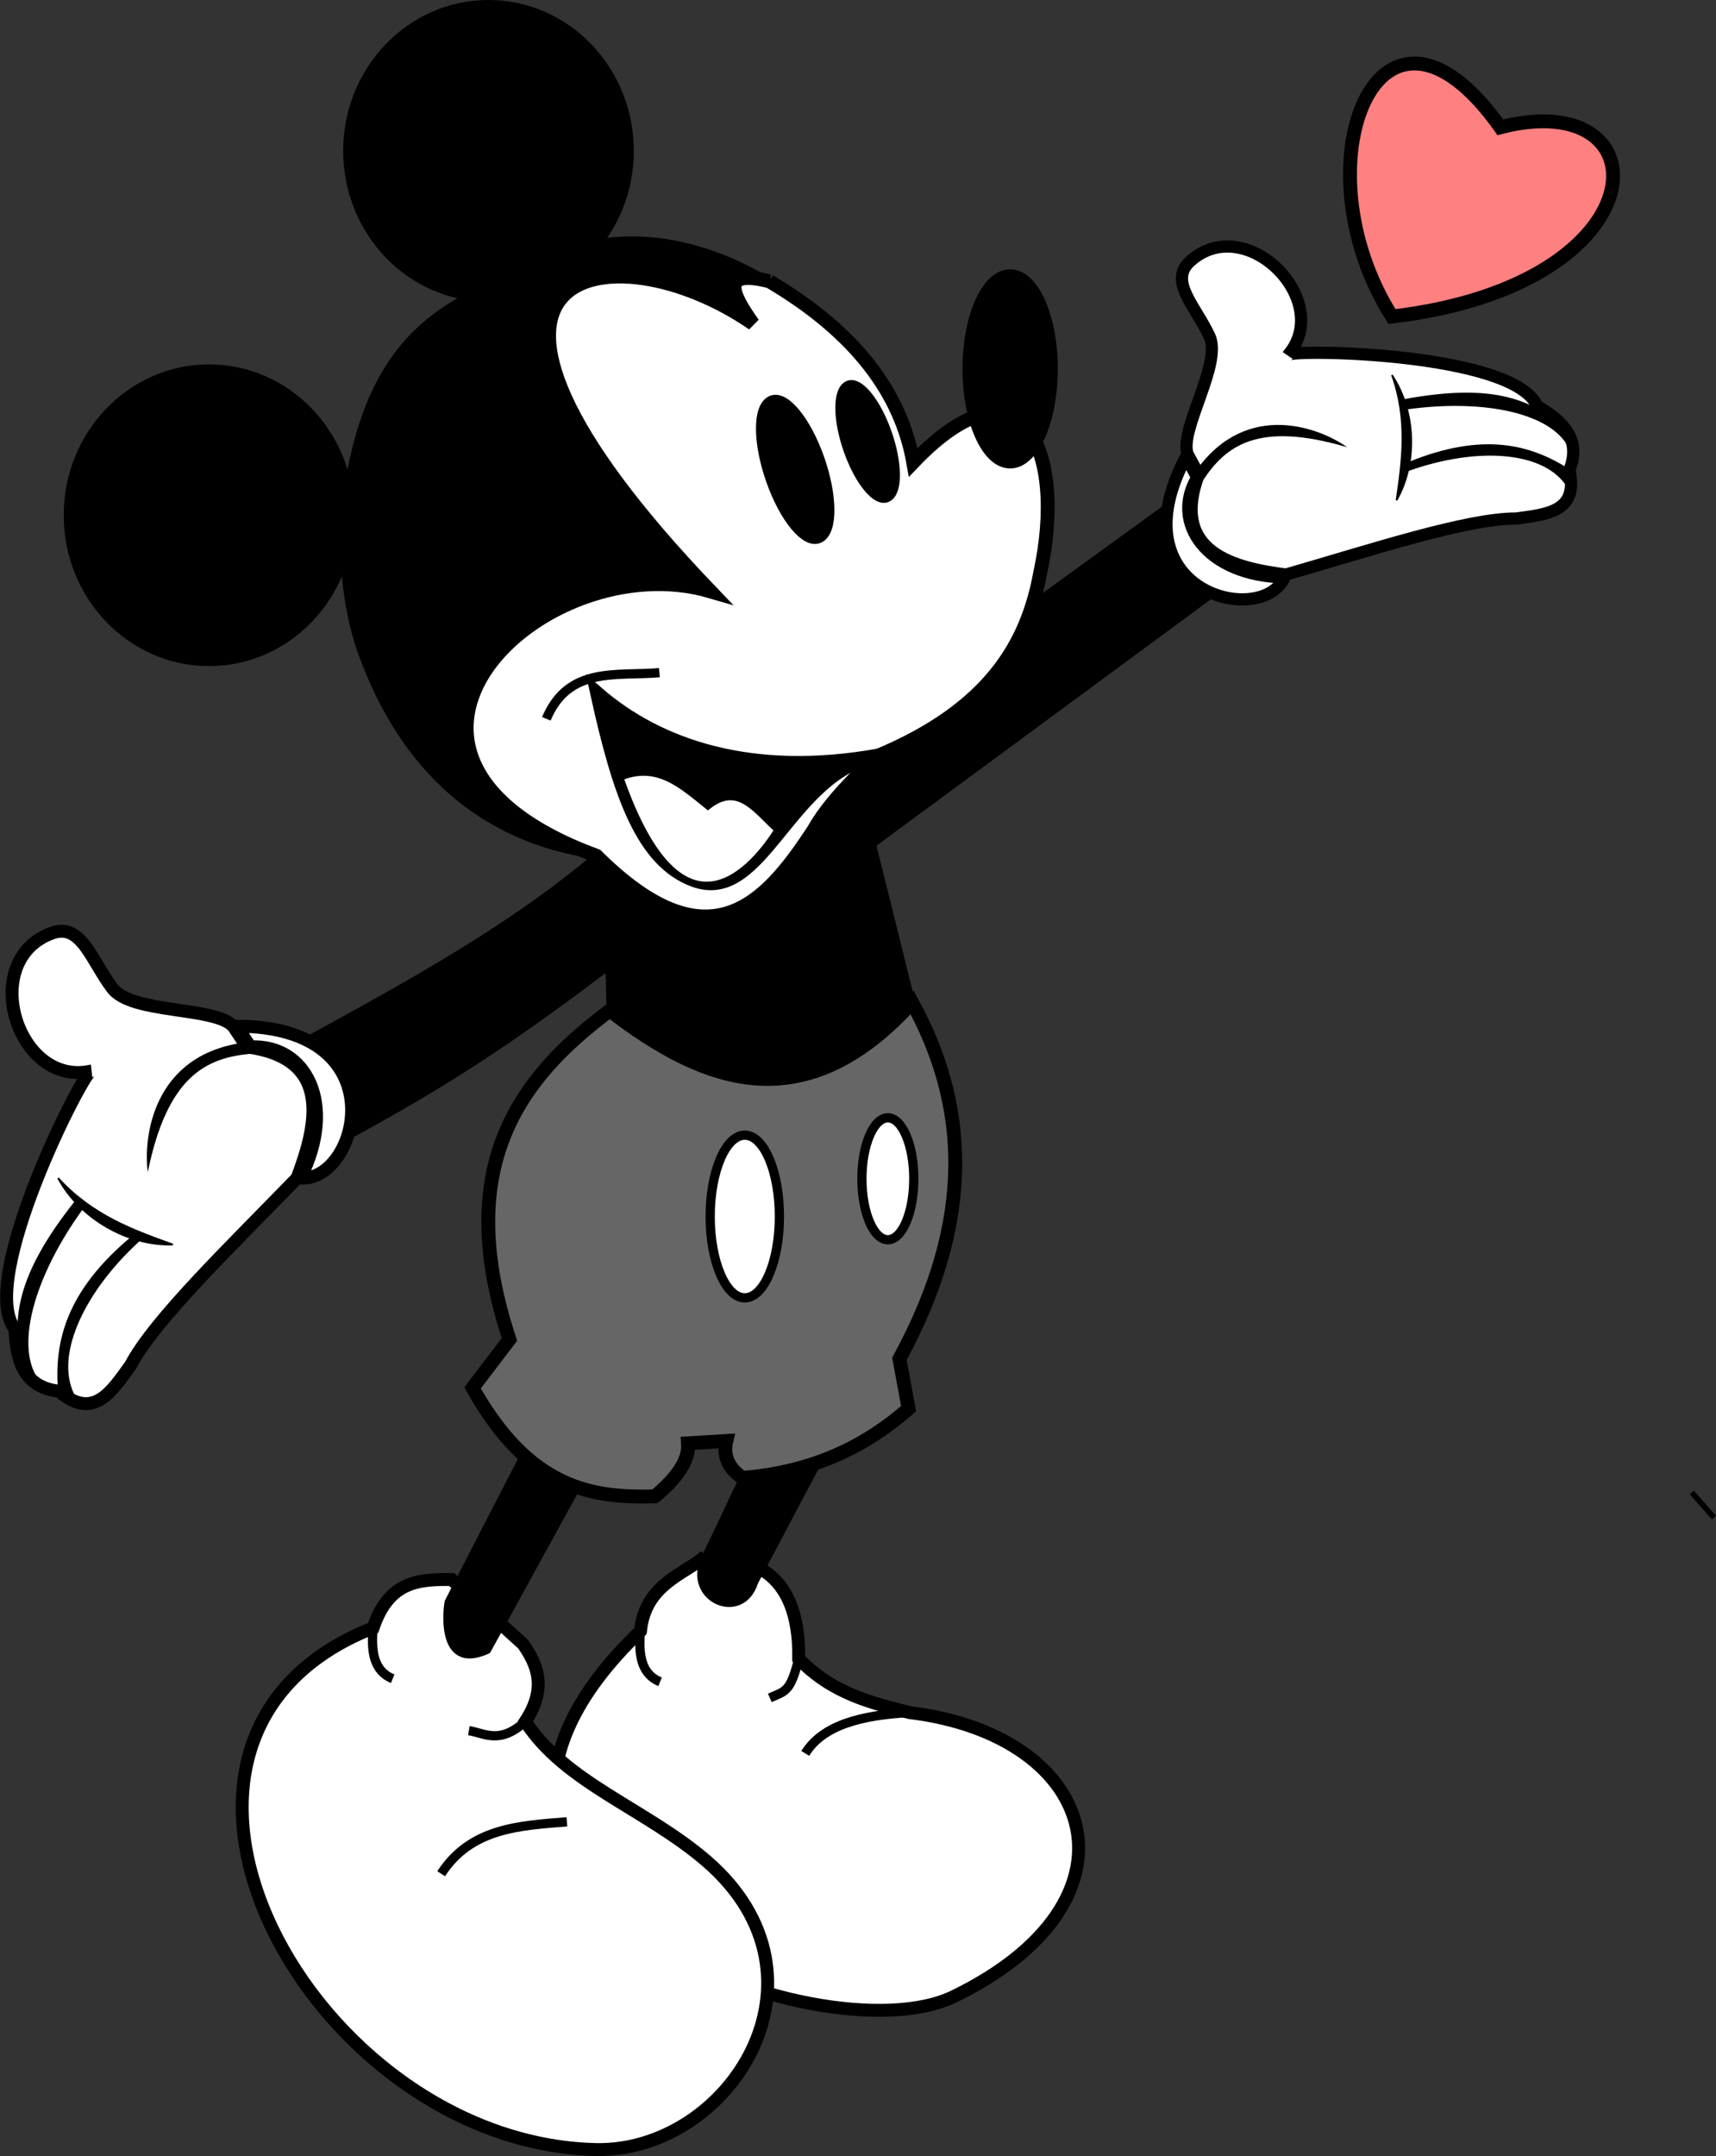 <?xml version="1.0" encoding="UTF-8" standalone="no"?>
<svg
   xmlns:dc="http://purl.org/dc/elements/1.1/"
   xmlns:cc="http://creativecommons.org/ns#"
   xmlns:rdf="http://www.w3.org/1999/02/22-rdf-syntax-ns#"
   xmlns:svg="http://www.w3.org/2000/svg"
   xmlns="http://www.w3.org/2000/svg"
   id="svg5519"
   version="1.1"
   viewBox="0 0 155.336 195.107"
   height="195.107mm"
   width="155.336mm">
  <rect x="0" y="0" width="155.336" height="195.107" fill="#333333" stroke="none"/>
  <defs
     id="defs5513" />
  <g
     transform="translate(-48.576,-99.661)"
     id="layer1">
    <path
       id="path1134"
       d="m 112.449,240.461 c -1.914,1.671 -5.461,2.533 -5.896,6.794 -24.806,23.712 16.359,38.907 28.356,33.082 17.757,-8.621 13.199,-23.603 -3.988,-25.698 -3.47,-0.89 -6.956,-1.686 -10.043,-4.874 0.12,-8.413 -4.907,-9.142 -8.43,-9.304 z"
       style="display:inline;fill:#ffffff;stroke:#000000;stroke-width:1.17;stroke-linecap:butt;stroke-linejoin:miter;stroke-miterlimit:4;stroke-dasharray:none;stroke-opacity:1" />
    <path
       id="path1033"
       d="m 102.566,177.103 c -18.961,-5.356 -13.437,-27.374 10.338,-23.925 -16.82,-14.312 -22.276,-38.253 3.84,-24.221 -2.093,-2.831 -3.3,-5.131 1.477,-3.84 -5.164,-3.146 -11.103,-4.625 -16.836,-3.261 -8.501,4.013 -16.861,4.906 -20.381,17.439 -1.78,6.339 -1.794,13.66 0.295,19.495 1.935,5.259 6.979,16.323 21.267,18.313 z"
       style="display:inline;fill:#000000;stroke:#000000;stroke-width:0.585px;stroke-linecap:butt;stroke-linejoin:miter;stroke-opacity:1" />
    <ellipse
       ry="13.1"
       rx="12.601"
       cy="146.287"
       cx="67.498"
       id="path1014"
       style="display:inline;opacity:1;fill:#000000;fill-opacity:1;stroke:#000000;stroke-width:1.105;stroke-miterlimit:4;stroke-dasharray:none;stroke-opacity:1" />
    <ellipse
       ry="13.1"
       rx="12.601"
       cy="113.314"
       cx="92.795"
       id="path1014-2"
       style="display:inline;opacity:1;fill:#000000;fill-opacity:1;stroke:#000000;stroke-width:1.105;stroke-miterlimit:4;stroke-dasharray:none;stroke-opacity:1" />
    <path
       id="path1095"
       d="m 102.566,177.103 c -8.626,7.355 -19.949,13.186 -28.968,18.181 3,1.527 3.924,4.783 4.595,8.25 8.574,-4.661 14.297,-7.907 25.481,-16.396 l 0.104,3.968 c 17.894,13.544 24.793,0.927 27.361,-0.731 l -3.551,-14.307 32.896,-24.228 c -4.068,-2.788 -3.875,-5.103 -4.595,-7.519 l -13.68,9.921 c -3.355,8.18 -8.39,11.879 -14.098,13.785 -11.571,11.476 -11.731,22.274 -25.544,9.076 z"
       style="display:inline;fill:#000000;stroke:#000000;stroke-width:0.585px;stroke-linecap:butt;stroke-linejoin:miter;stroke-opacity:1" />
    <path
       id="path1119"
       d="m 115.788,233.401 -3.622,7.651 c -1.19,3.468 3.6,5.436 4.75,1.784 l 5.71,-10.787 c -4.507,0.925 -3.712,1.191 -6.838,1.352 z"
       style="display:inline;fill:#000000;stroke:#000000;stroke-width:0.585px;stroke-linecap:butt;stroke-linejoin:miter;stroke-opacity:1" />
    <path
       id="path1123"
       d="m 89.45,242.59 c -2.822,0.006 -5.639,0.029 -7.101,4.386 -25.553,10.097 -5.553,46.625 20.155,47.203 12.041,0.27 22.289,-15.533 10.025,-26.108 -5.479,-4.725 -12.84,-7.087 -16.396,-12.636 1.976,-3.014 1.115,-5.083 -0.209,-6.997 z"
       style="display:inline;fill:#ffffff;stroke:#000000;stroke-width:1.17;stroke-linecap:butt;stroke-linejoin:miter;stroke-miterlimit:4;stroke-dasharray:none;stroke-opacity:1" />
    <path
       id="path1136"
       d="m 130.922,254.638 c -4.332,0.218 -7.865,1.121 -9.452,3.692"
       style="display:inline;fill:none;stroke:#000000;stroke-width:0.836;stroke-linecap:butt;stroke-linejoin:miter;stroke-miterlimit:4;stroke-dasharray:none;stroke-opacity:1" />
    <path
       id="path1129-2"
       d="m 120.879,249.765 c -0.756,3.022 -1.203,2.915 -2.617,3.542"
       style="display:inline;fill:none;stroke:#000000;stroke-width:0.836;stroke-linecap:butt;stroke-linejoin:miter;stroke-miterlimit:4;stroke-dasharray:none;stroke-opacity:1" />
    <path
       id="path1127-0"
       d="m 106.554,247.254 c -0.185,2.087 0.027,3.889 1.775,4.595"
       style="display:inline;fill:none;stroke:#000000;stroke-width:0.836;stroke-linecap:butt;stroke-linejoin:miter;stroke-miterlimit:4;stroke-dasharray:none;stroke-opacity:1" />
    <path
       id="path832"
       d="m 75.775,206.27 c 5.322,0.349 8.891,-13.746 -5.778,-13.743 l 1.249,1.874 c 4.997,-0.279 7.908,5.135 4.529,11.869 z"
       style="display:inline;fill:#ffffff;stroke:#000000;stroke-width:1.169;stroke-linecap:butt;stroke-linejoin:miter;stroke-miterlimit:4;stroke-dasharray:none;stroke-opacity:1" />
    <path
       id="path832-4"
       d="m 164.851,151.912 c -2.068,4.597 -15.417,1.328 -8.911,-10.917 l 1.011,1.874 c -2.448,4.048 0.78,8.878 7.9,9.043 z"
       style="display:inline;fill:#ffffff;stroke:#000000;stroke-width:1.105;stroke-linecap:butt;stroke-linejoin:miter;stroke-miterlimit:4;stroke-dasharray:none;stroke-opacity:1" />
    <path
       id="path1125"
       d="m 88.51,269.22 c 2.691,-4.141 7.067,-4.349 11.383,-4.699"
       style="display:inline;fill:none;stroke:#000000;stroke-width:0.836;stroke-linecap:butt;stroke-linejoin:miter;stroke-miterlimit:4;stroke-dasharray:none;stroke-opacity:1" />
    <path
       id="path1127"
       d="m 82.349,246.977 c -0.185,2.087 0.027,3.889 1.775,4.595"
       style="display:inline;fill:none;stroke:#000000;stroke-width:0.836;stroke-linecap:butt;stroke-linejoin:miter;stroke-miterlimit:4;stroke-dasharray:none;stroke-opacity:1" />
    <path
       id="path1129"
       d="m 96.134,255.435 c -2.31,2.09 -3.593,1.102 -5.117,0.835"
       style="display:inline;fill:none;stroke:#000000;stroke-width:0.836;stroke-linecap:butt;stroke-linejoin:miter;stroke-miterlimit:4;stroke-dasharray:none;stroke-opacity:1" />
    <path
       id="path1117"
       d="m 95.954,231.356 -6.828,13.24 c -0.074,0.143 -1.011,6.523 3.592,4.431 l 8.154,-14.843 c -3.433,-1.606 -1.859,-0.629 -4.918,-2.827 z"
       style="display:inline;fill:#000000;stroke:#000000;stroke-width:0.585px;stroke-linecap:butt;stroke-linejoin:miter;stroke-opacity:1" />
    <path
       id="path1098"
       d="m 103.778,191.106 c -8.437,6.278 -14.176,14.374 -9.085,29.763 l -3.342,4.386 c 5.153,9.172 10.799,9.97 16.5,9.816 2.116,-1.74 3.119,-3.342 3.008,-4.804 l 3.467,-0.209 c -0.283,1.242 0.076,2.378 1.462,3.342 6.567,-0.534 11.248,-2.955 15.038,-6.266 l -0.835,-4.511 c 6.941,-12.732 6.158,-23.129 1.149,-32.248 -9.614,10.612 -18.576,7.526 -27.361,0.731 z"
       style="display:inline;fill:#666666;fill-opacity:1;stroke:#000000;stroke-width:1.254;stroke-linecap:butt;stroke-linejoin:miter;stroke-miterlimit:4;stroke-dasharray:none;stroke-opacity:1" />
    <ellipse
       ry="7.362"
       rx="3.133"
       cy="209.747"
       cx="115.996"
       id="path1100"
       style="display:inline;opacity:1;fill:#ffffff;fill-opacity:1;stroke:#000000;stroke-width:0.836;stroke-miterlimit:4;stroke-dasharray:none;stroke-opacity:1" />
    <ellipse
       ry="5.517"
       rx="2.348"
       cy="206.332"
       cx="128.946"
       id="path1100-6"
       style="display:inline;opacity:1;fill:#ffffff;fill-opacity:1;stroke:#000000;stroke-width:0.836;stroke-miterlimit:4;stroke-dasharray:none;stroke-opacity:1" />
    <path
       id="path834"
       d="m 69.688,192.527 c -1.709,-1.81 -9.17,-1.106 -10.935,-3.433 -1.903,-2.507 -2.816,-5.959 -5.463,-5.001 -6.762,2.448 -3.164,13.983 3.514,12.494 -0.651,0 -10.369,18.95 -6.871,23.347 0.116,2.843 0.774,5.253 3.982,5.622 3.131,2.687 4.764,0.02 6.481,-2.343 2.187,-4.156 9.149,-10.823 15.07,-16.944 1.732,-4.596 3.389,-10.812 -4.529,-11.869 z"
       style="display:inline;fill:#ffffff;stroke:#000000;stroke-width:1.169;stroke-linecap:butt;stroke-linejoin:miter;stroke-miterlimit:4;stroke-dasharray:none;stroke-opacity:1" />
    <path
       id="path834-1"
       d="m 156.077,140.737 c -0.754,-2.229 3.142,-8.145 1.982,-10.65 -1.249,-2.7 -3.726,-4.993 -1.753,-6.777 5.042,-4.56 13.076,3.558 8.872,8.472 0.289,-0.543 20.417,-0.255 22.537,4.615 2.322,1.358 4.042,2.975 2.928,5.817 0.855,3.805 -2.095,3.986 -4.829,4.372 -4.439,-0.017 -13.091,2.839 -20.827,5.068 -4.604,-0.591 -10.528,-1.964 -7.9,-9.043 z"
       style="display:inline;fill:#ffffff;stroke:#000000;stroke-width:1.105;stroke-linecap:butt;stroke-linejoin:miter;stroke-miterlimit:4;stroke-dasharray:none;stroke-opacity:1" />
    <path
       id="path1046"
       d="m 118.221,125.117 c 7.796,4.598 11.909,10.116 13.023,16.385 9.8,-10.259 13.923,-1.1 11.487,10.025 -1.169,6.426 -4.591,12.289 -14.62,16.5 -2.772,2.502 -4.747,4.738 -5.848,6.684 -4.559,7.018 -9.654,12.372 -19.696,2.392 -24.851,-9.173 -4.846,-28.371 10.338,-23.925 -28.357,-29.587 -8.971,-33.096 3.84,-24.221 -1.979,-2.778 -2.968,-4.955 1.477,-3.84 z"
       style="display:inline;fill:#ffffff;stroke:#000000;stroke-width:1.254;stroke-linecap:butt;stroke-linejoin:miter;stroke-miterlimit:4;stroke-dasharray:none;stroke-opacity:1" />
    <path
       id="path838"
       d="m 53.914,225.557 c -0.383,-4.462 0.735,-9.024 6.559,-13.899 l 0.628,0.312 c -5.128,4.711 -7.813,10.648 -5.703,14.211 z"
       style="display:inline;fill:#000000;stroke:#000000;stroke-width:0.155px;stroke-linecap:butt;stroke-linejoin:miter;stroke-opacity:1" />
    <path
       id="path836"
       d="m 71.246,195.02 c -4.001,0.376 -7.521,2.021 -9.292,10.704 -0.418,-3.091 0.424,-10.562 8.649,-11.71 z"
       style="display:inline;fill:#000000;stroke:none;stroke-width:0.155px;stroke-linecap:butt;stroke-linejoin:miter;stroke-opacity:1" />
    <path
       id="path838-6"
       d="m 50.637,223.344 c -0.962,-4.223 -0.569,-8.202 4.761,-14.922 l 0.662,0.54 c -4.519,6.219 -6.375,12.834 -3.873,15.83 z"
       style="display:inline;fill:#000000;stroke:#000000;stroke-width:0.155px;stroke-linecap:butt;stroke-linejoin:miter;stroke-opacity:1" />
    <path
       id="path865"
       d="m 53.836,206.27 c 1.952,3.63 6.281,6.148 10.385,6.013 -3.668,-1.315 -7.328,-2.662 -10.385,-6.013 z"
       style="display:inline;fill:#000000;fill-opacity:1;stroke:#000000;stroke-width:0.155px;stroke-linecap:butt;stroke-linejoin:miter;stroke-opacity:1" />
    <path
       id="path838-3"
       d="m 190.644,142.213 c -3.555,-2.298 -7.859,-3.387 -14.511,-0.687 l -0.018,0.663 c 6.206,-2.192 12.353,-1.801 14.392,1.54 z"
       style="display:inline;fill:#000000;stroke:#000000;stroke-width:0.146px;stroke-linecap:butt;stroke-linejoin:miter;stroke-opacity:1" />
    <path
       id="path836-1"
       d="m 157.467,143.143 c 2.088,-3.173 5.021,-5.383 13.055,-3.011 -2.395,-1.72 -9.005,-4.329 -13.61,2.028 z"
       style="display:inline;fill:#000000;stroke:none;stroke-width:0.146px;stroke-linecap:butt;stroke-linejoin:miter;stroke-opacity:1" />
    <path
       id="path838-6-9"
       d="m 190.249,138.496 c -3.098,-2.675 -6.595,-4.112 -14.568,-2.641 l 0.157,0.792 c 7.195,-1.015 13.541,0.368 14.932,3.785 z"
       style="display:inline;fill:#000000;stroke:#000000;stroke-width:0.146px;stroke-linecap:butt;stroke-linejoin:miter;stroke-opacity:1" />
    <path
       id="path865-39"
       d="m 174.578,133.597 c 2.165,3.239 2.348,7.969 0.415,11.335 0.528,-3.646 1.027,-7.297 -0.415,-11.335 z"
       style="display:inline;fill:#000000;fill-opacity:1;stroke:#000000;stroke-width:0.146px;stroke-linecap:butt;stroke-linejoin:miter;stroke-opacity:1" />
    <ellipse
       transform="matrix(0.914,-0.405,0.333,0.943,0,0)"
       ry="6.478"
       rx="2.301"
       cy="179.319"
       cx="66.57"
       id="path1049"
       style="display:inline;opacity:1;fill:#000000;fill-opacity:1;stroke:#000000;stroke-width:1.107;stroke-miterlimit:4;stroke-dasharray:none;stroke-opacity:1" />
    <ellipse
       transform="matrix(0.914,-0.405,0.333,0.943,0,0)"
       ry="5.334"
       rx="1.895"
       cy="179.666"
       cx="73.617"
       id="path1049-1"
       style="display:inline;opacity:1;fill:#000000;fill-opacity:1;stroke:#000000;stroke-width:0.911;stroke-miterlimit:4;stroke-dasharray:none;stroke-opacity:1" />
    <ellipse
       ry="8.459"
       rx="3.76"
       cy="133.042"
       cx="140.016"
       id="path1066"
       style="display:inline;opacity:1;fill:#000000;fill-opacity:1;stroke:#000000;stroke-width:1.105;stroke-miterlimit:4;stroke-dasharray:none;stroke-opacity:1" />
    <path
       id="path1068"
       d="m 128.11,168.027 c -11.453,2.04 -19.868,-0.773 -25.481,-5.639 2.007,9.12 4.104,15.201 8.772,16.918 6.209,2.283 8.566,-9.836 16.709,-11.279 z"
       style="display:inline;fill:#000000;stroke:#000000;stroke-width:1.254;stroke-linecap:butt;stroke-linejoin:miter;stroke-miterlimit:4;stroke-dasharray:none;stroke-opacity:1" />
    <path
       id="path1070"
       d="m 108.266,160.532 c -3.847,0.335 -8.225,-0.62 -10.234,4.177"
       style="display:inline;fill:none;stroke:#000000;stroke-width:0.836;stroke-linecap:butt;stroke-linejoin:miter;stroke-miterlimit:4;stroke-dasharray:none;stroke-opacity:1" />
    <path
       id="path1093"
       d="m 104.718,170.011 c 3.395,-1.379 5.619,0.757 7.937,2.611 2.76,-2.171 4.343,0.373 6.315,2.137 -1.984,3.158 -8.564,11.545 -14.252,-4.748 z"
       style="display:inline;fill:#ffffff;stroke:#000000;stroke-width:0.585px;stroke-linecap:butt;stroke-linejoin:miter;stroke-opacity:1" />
    <path
       id="path1044"
       d="m 184.394,111.179 c 14.955,-3.868 14.894,14.218 -9.816,17.127 -8.729,-13.805 -1.126,-32.511 9.816,-17.127 z"
       style="display:inline;fill:#ff8080;stroke:#000000;stroke-width:1.254;stroke-linecap:butt;stroke-linejoin:miter;stroke-miterlimit:4;stroke-dasharray:none;stroke-opacity:1" />
    <path
       id="path1102"
       d="m 203.725,236.99 -2.005,-2.272"
       style="display:inline;fill:none;stroke:#000000;stroke-width:0.5;stroke-linecap:butt;stroke-linejoin:miter;stroke-miterlimit:4;stroke-dasharray:none;stroke-opacity:1" />
  </g>
</svg>
